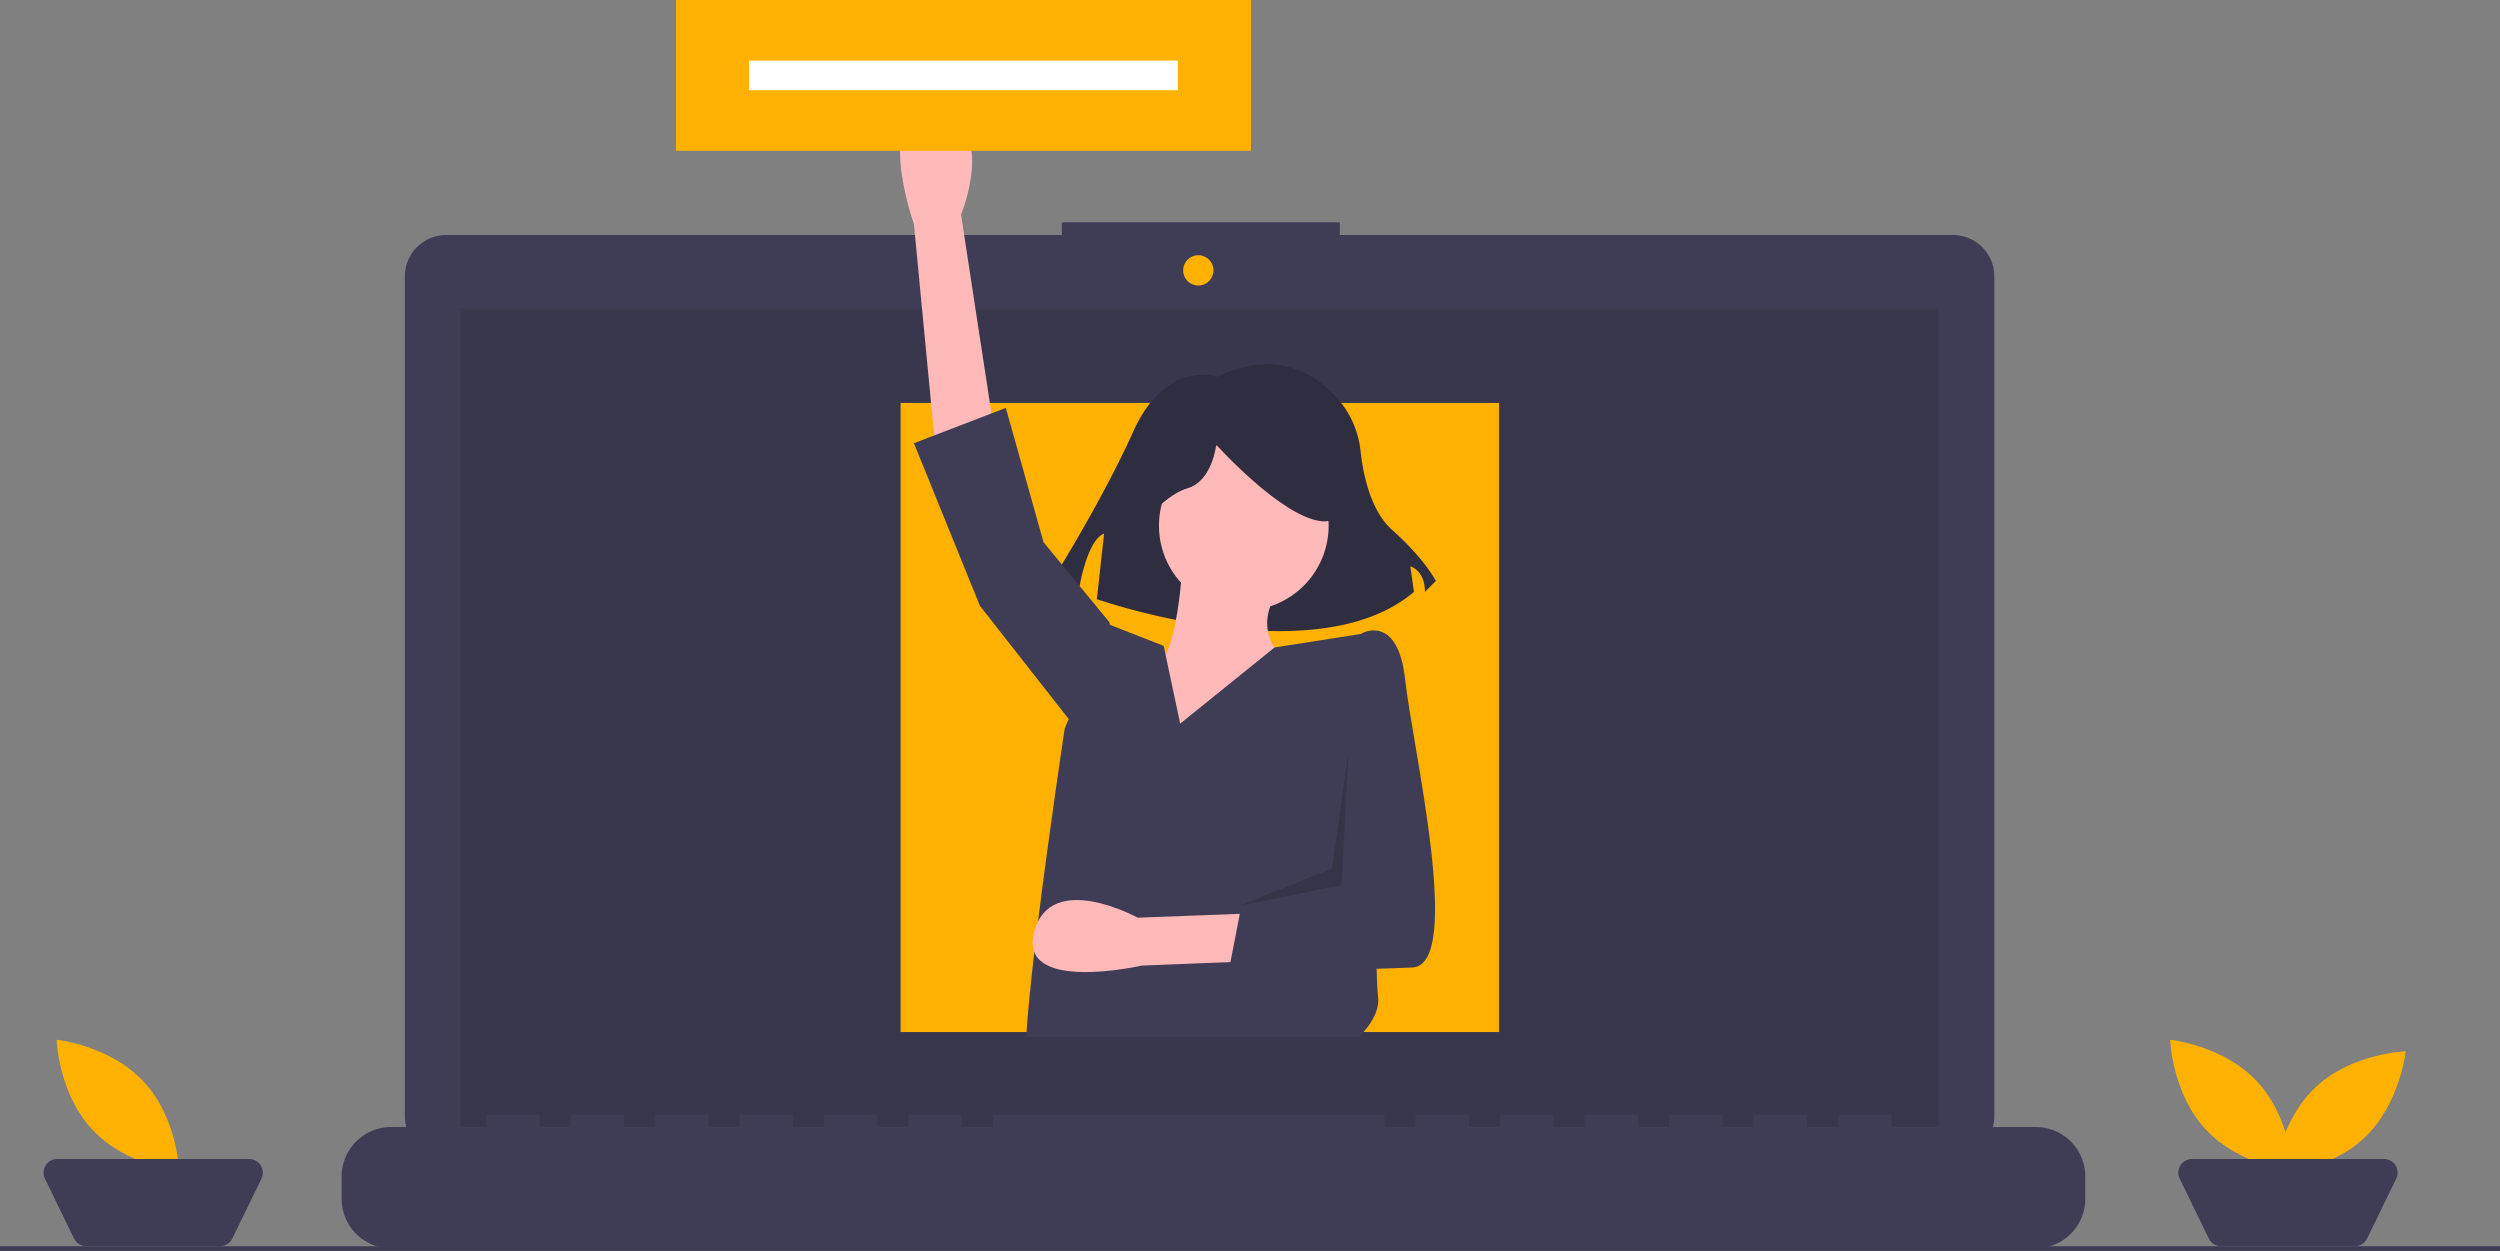 <svg height="530.892" viewBox="0 0 1061 530.892" width="1061" xmlns="http://www.w3.org/2000/svg"><rect x="0" y="0" width="1061" height="530.892" fill="#808080" stroke="none"/><path d="m898.293 284.281h-260.17v-5.362h-117.971v5.362h-261.242a17.599 17.599 0 0 0 -17.599 17.599v356.252a17.599 17.599 0 0 0 17.599 17.599h639.383a17.599 17.599 0 0 0 17.599-17.599v-356.252a17.599 17.599 0 0 0 -17.599-17.599z" fill="#3f3d56" transform="translate(-69.5 -184.554)"/><path d="m195.406 130.828h627.391v353.913h-627.391z" opacity=".1"/><circle cx="508.565" cy="114.742" fill="rgb(255,177,0)" r="6.435"/><path d="m933.507 662.86h-61.229v-4.412a.875.875 0 0 0 -.875-.875h-20.993a.875.875 0 0 0 -.875.875v4.412h-13.121v-4.412a.875.875 0 0 0 -.875-.875h-20.993a.875.875 0 0 0 -.875.875v4.412h-13.121v-4.412a.875.875 0 0 0 -.875-.875h-20.993a.875.875 0 0 0 -.875.875v4.412h-13.121v-4.412a.875.875 0 0 0 -.875-.875h-20.993a.875.875 0 0 0 -.875.875v4.412h-13.121v-4.412a.875.875 0 0 0 -.875-.875h-20.993a.875.875 0 0 0 -.875.875v4.412h-13.121v-4.412a.875.875 0 0 0 -.875-.875h-20.993a.875.875 0 0 0 -.875.875v4.412h-13.121v-4.412a.875.875 0 0 0 -.875-.875h-164.444a.875.875 0 0 0 -.875.875v4.412h-13.121v-4.412a.875.875 0 0 0 -.875-.875h-20.993a.875.875 0 0 0 -.875.875v4.412h-13.121v-4.412a.875.875 0 0 0 -.875-.875h-20.993a.875.875 0 0 0 -.875.875v4.412h-13.121v-4.412a.875.875 0 0 0 -.875-.875h-20.993a.875.875 0 0 0 -.875.875v4.412h-13.121v-4.412a.875.875 0 0 0 -.875-.875h-20.993a.875.875 0 0 0 -.875.875v4.412h-13.121v-4.412a.875.875 0 0 0 -.875-.875h-20.993a.875.875 0 0 0 -.875.875v4.412h-13.121v-4.412a.875.875 0 0 0 -.875-.875h-20.993a.875.875 0 0 0 -.875.875v4.412h-40.236a20.993 20.993 0 0 0 -20.993 20.993v9.492a20.993 20.993 0 0 0 20.993 20.993h698.014a20.993 20.993 0 0 0 20.993-20.993v-9.492a20.993 20.993 0 0 0 -20.993-20.993z" fill="#3f3d56" transform="translate(-69.5 -184.554)"/><path d="m382.209 171h254v267h-254z" fill="rgb(255,177,0)"/><path d="m586.05 344.47s-21.658-7.735-35.581 23.205-35.581 64.975-35.581 64.975l12.376 3.094s3.094-21.658 10.829-24.752l-3.094 27.846s92.821 32.487 134.591-3.094l-1.547-10.829s6.188 1.547 6.188 10.829l4.641-4.641s-4.641-9.282-18.564-21.658c-9.139-8.123-12.279-23.577-13.358-33.24a40.224 40.224 0 0 0 -9.261-21.905c-9.253-10.723-26.112-22.121-51.638-9.83z" fill="#2f2e41" transform="translate(-69.5 -184.554)"/><path d="m466.371 373.661-9-94s-18-51 9-47 11 43 11 43l15 98z" fill="#ffb9b9" transform="translate(-69.5 -184.554)"/><circle cx="527.871" cy="223.107" fill="#ffb9b9" r="36"/><path d="m571.371 423.661s-2 41-12 44-38 36-25 46 88 3 88 3l-7-52s-16-11-3-30z" fill="#ffb9b9" transform="translate(-69.5 -184.554)"/><path d="m646.439 624.554h-141.4c.51-9.05 1.79-21.83 3.43-35.88.5-4.26 1.03-8.65 1.58-13.08 4.85-39.05 11.32-81.93 11.32-81.93l1.7-3.93 17.3-40.07.18.07 22.82 8.93.81 3.84 6.19 29.16 40.05-32.33 36.95-5.78 2.5-.39 4.5 42.5s-.2 9.5-.41 23.03c-.24 15.55-.5 36.43-.48 54.32.01 8.55.08 16.42.25 22.7.14 5.29.35 9.46.64 11.95.67 5.67-2.89 11.56-7.93 16.89z" fill="#3f3d56" transform="translate(-69.5 -184.554)"/><path d="m471.871 270.107-1-6-28-34-16-57-39 15 28 69 40 51z" fill="#3f3d56"/><path d="m550.077 411.966s12.376-17.017 23.205-20.111 12.376-18.564 12.376-18.564 27.846 30.94 44.864 32.487 1.547-37.129 1.547-37.129l-30.94-7.735-29.393 3.094-23.205 15.47z" fill="#2f2e41" transform="translate(-69.5 -184.554)"/><path d="m649.709 590.554-95.672 3.795s-52.72 12.068-45.667-14.3 43.974-6.026 43.974-6.026l99.071-3.729z" fill="#ffb9b9" transform="translate(-69.5 -184.554)"/><path d="m638.871 460.161 9-7s15-8 18 20 25 121 3 122-78 2-78 2l6-31 46-3z" fill="#3f3d56" transform="translate(-69.5 -184.554)"/><path d="m572.371 318.607-3 57-44 9 40-16z" opacity=".15"/><path d="m286.9 0h244v64h-244z" fill="rgb(255,177,0)"/><path d="m0 528.892h1061v2h-1061z" fill="#3f3d56"/><g transform="translate(-69.5 -184.554)"><path d="m1027.457 643.582c14.376 15.426 15.119 38.1 15.119 38.1s-22.565-2.338-36.941-17.764-15.119-38.1-15.119-38.1 22.565 2.338 36.941 17.764z" fill="rgb(255,177,0)"/><path d="m1072.714 667.661c-15.426 14.376-38.1 15.119-38.1 15.119s2.338-22.565 17.764-36.941 38.1-15.119 38.1-15.119-2.338 22.565-17.764 36.941z" fill="rgb(255,177,0)"/><path d="m1068.88 713.446h-56.739a5.803 5.803 0 0 1 -5.219-3.265l-12.353-25.393a5.803 5.803 0 0 1 5.219-8.342h81.446a5.803 5.803 0 0 1 5.219 8.342l-12.353 25.393a5.803 5.803 0 0 1 -5.219 3.265z" fill="#3f3d56"/><path d="m130.457 643.582c14.376 15.426 15.119 38.1 15.119 38.1s-22.565-2.338-36.941-17.764-15.119-38.1-15.119-38.1 22.565 2.338 36.941 17.764z" fill="rgb(255,177,0)"/><path d="m162.88 713.446h-56.739a5.803 5.803 0 0 1 -5.219-3.265l-12.353-25.393a5.803 5.803 0 0 1 5.219-8.342h81.446a5.803 5.803 0 0 1 5.219 8.342l-12.353 25.393a5.803 5.803 0 0 1 -5.219 3.265z" fill="#3f3d56"/></g><path d="m317.9 25.723h182v12.554h-182z" fill="#fff"/></svg>